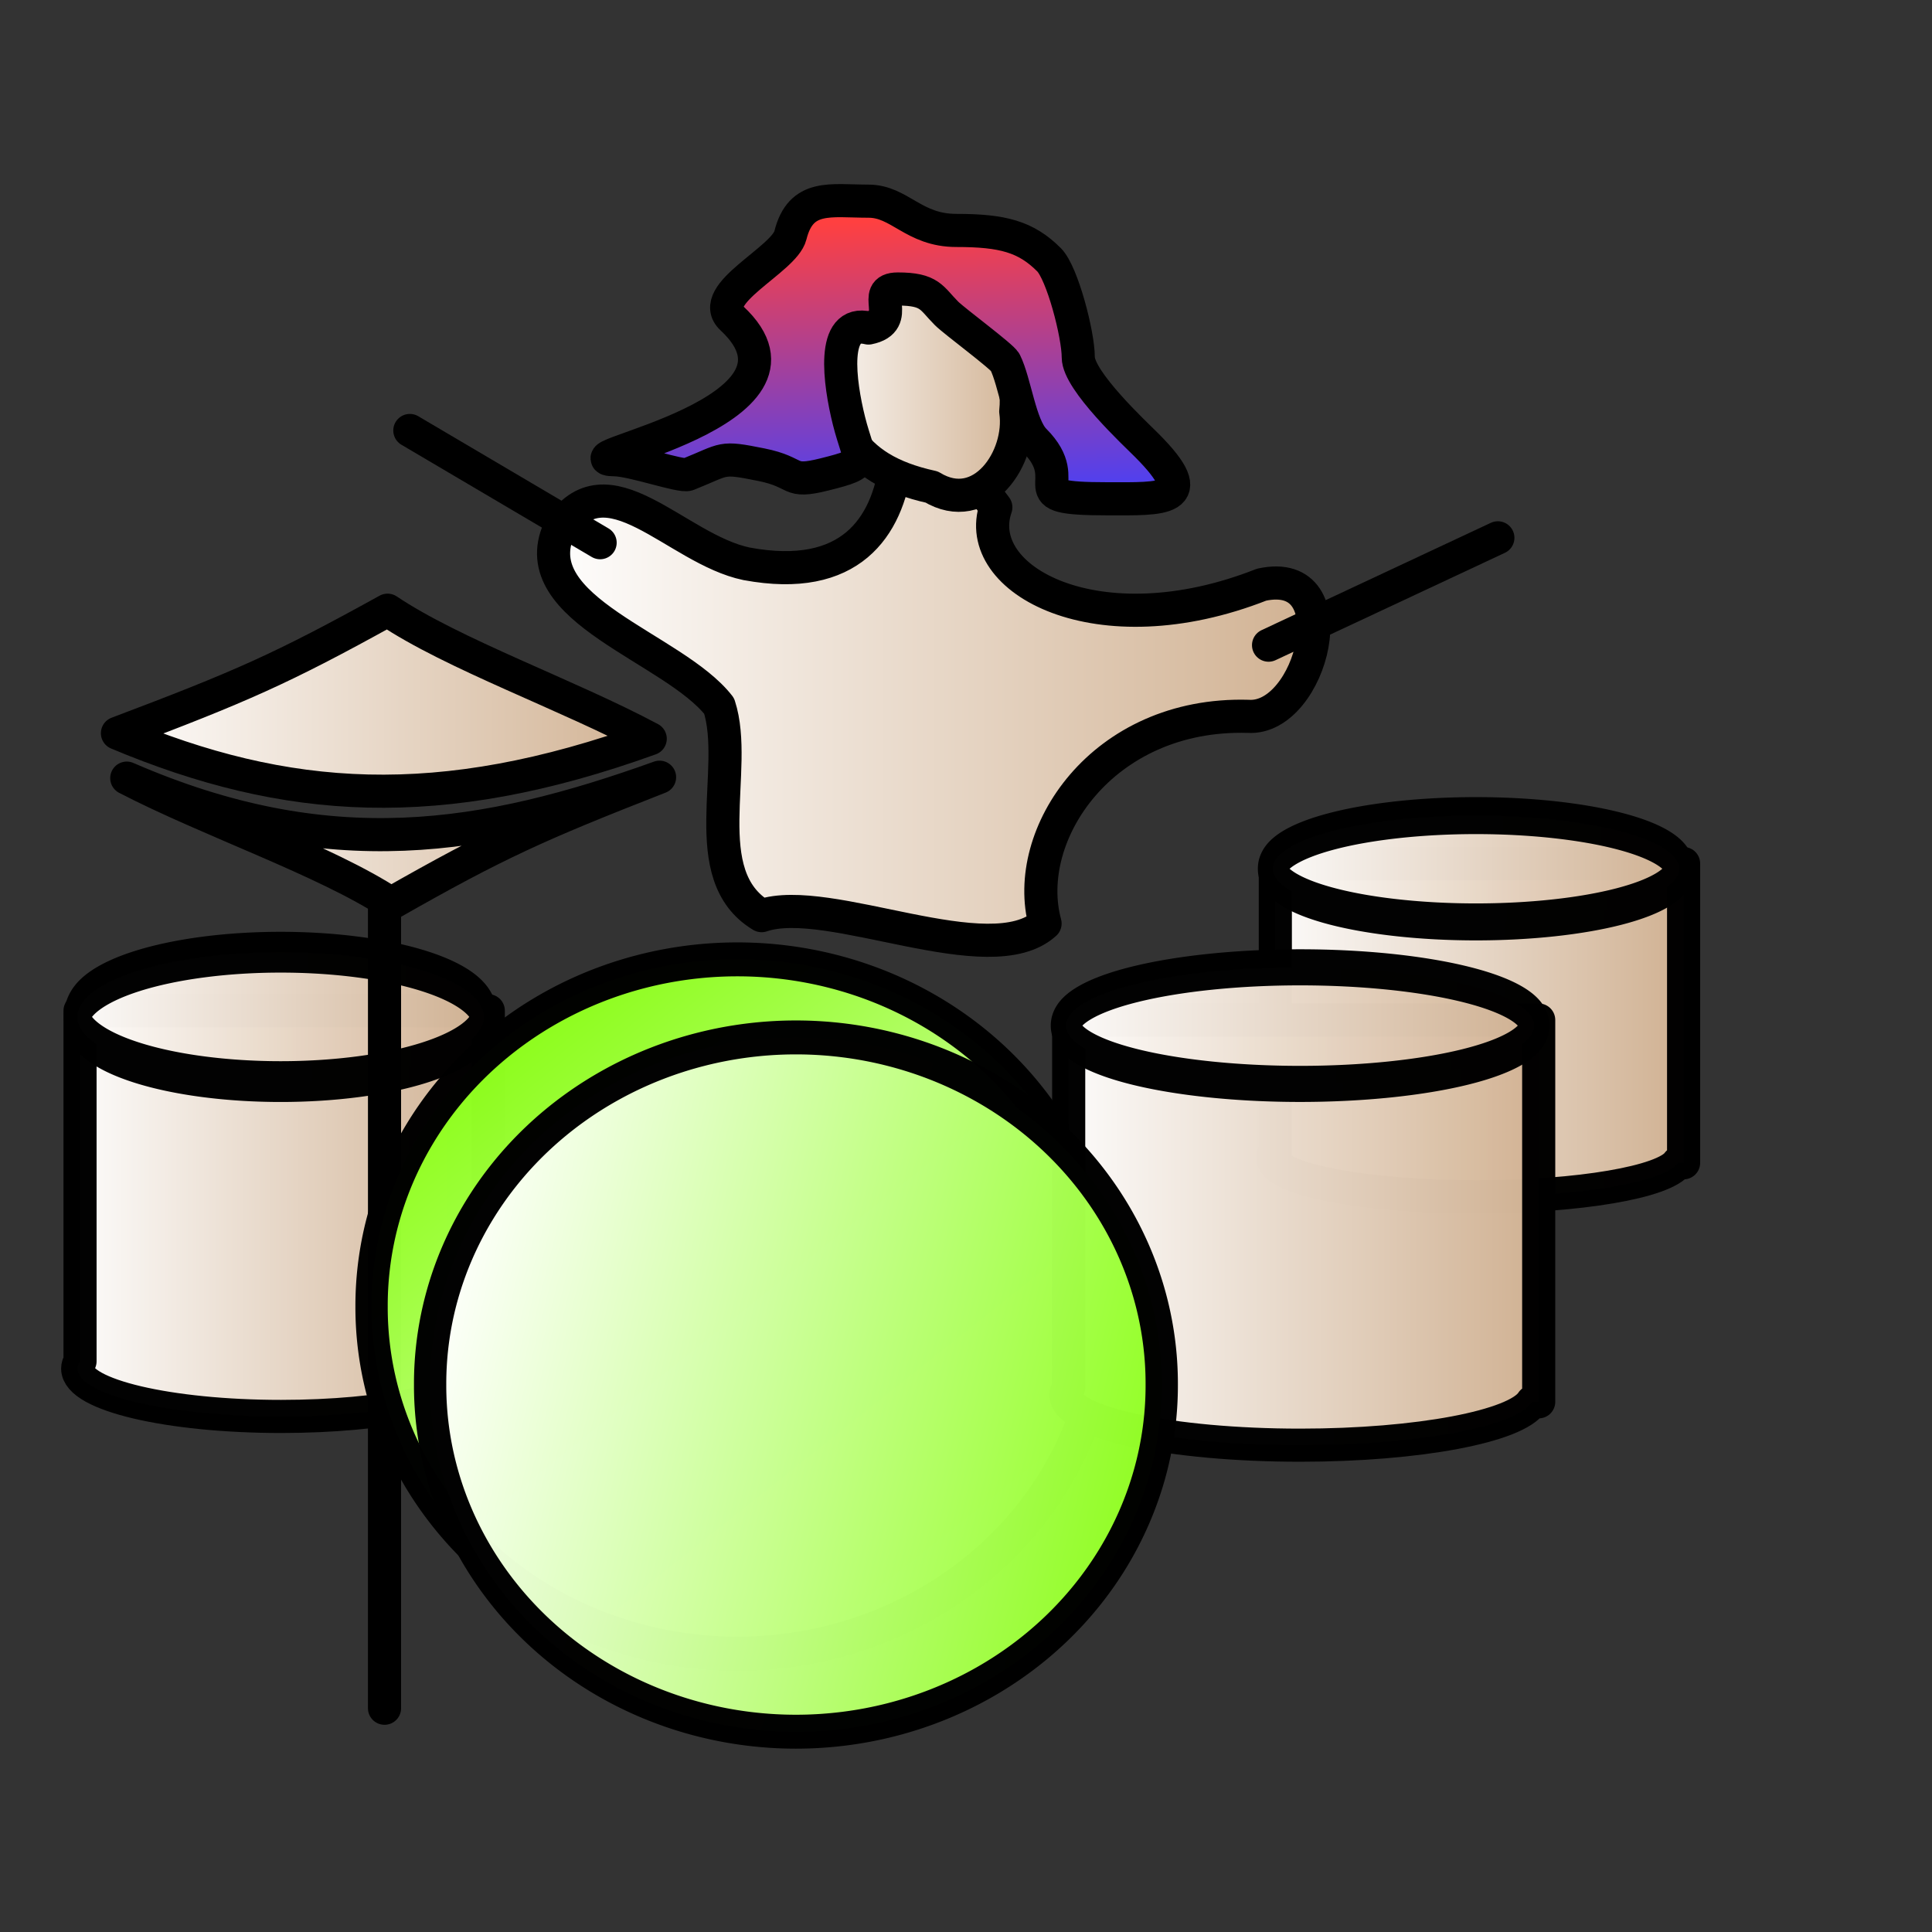 <?xml version="1.0" encoding="UTF-8" standalone="no"?>
<!-- Created with Inkscape (http://www.inkscape.org/) -->
<svg
   xmlns:dc="http://purl.org/dc/elements/1.1/"
   xmlns:cc="http://web.resource.org/cc/"
   xmlns:rdf="http://www.w3.org/1999/02/22-rdf-syntax-ns#"
   xmlns:svg="http://www.w3.org/2000/svg"
   xmlns="http://www.w3.org/2000/svg"
   xmlns:xlink="http://www.w3.org/1999/xlink"
   xmlns:sodipodi="http://inkscape.sourceforge.net/DTD/sodipodi-0.dtd"
   xmlns:inkscape="http://www.inkscape.org/namespaces/inkscape"
   width="700pt"
   height="700pt"
   id="svg36220"
   sodipodi:version="0.32"
   inkscape:version="0.43"
   version="1.0"
   inkscape:export-filename="/home/maurizio/out/wr.png"
   inkscape:export-xdpi="90"
   inkscape:export-ydpi="90"
   sodipodi:docbase="/home/monge/chess_pieces/chess_set"
   sodipodi:docname="wr.svg">
  <rect width="100%" height="100%" fill="#333333" stroke="none"/>
  <defs
     id="defs36222">
    <linearGradient
       id="linearGradient3404">
      <stop
         id="stop3406"
         offset="0"
         style="stop-color:#ffffff;stop-opacity:1;" />
      <stop
         id="stop3408"
         offset="1"
         style="stop-color:#80ff00;stop-opacity:1;" />
    </linearGradient>
    <linearGradient
       id="linearGradient3392">
      <stop
         style="stop-color:#ff4040;stop-opacity:1;"
         offset="0"
         id="stop3394" />
      <stop
         style="stop-color:#4040ff;stop-opacity:1;"
         offset="1"
         id="stop3396" />
    </linearGradient>
    <linearGradient
       id="linearGradient3037">
      <stop
         style="stop-color:#ffffff;stop-opacity:1;"
         offset="0"
         id="stop3039" />
      <stop
         style="stop-color:#d0b090;stop-opacity:1"
         offset="1"
         id="stop3041" />
    </linearGradient>
    <linearGradient
       inkscape:collect="always"
       xlink:href="#linearGradient3037"
       id="linearGradient3043"
       x1="7.338"
       y1="207.665"
       x2="689.745"
       y2="274.331"
       gradientUnits="userSpaceOnUse"
       gradientTransform="matrix(1.045,0,0,1.014,-1042.634,-35.405)" />
    <linearGradient
       inkscape:collect="always"
       xlink:href="#linearGradient3037"
       id="linearGradient3051"
       x1="218.502"
       y1="521.53"
       x2="906.095"
       y2="643.197"
       gradientUnits="userSpaceOnUse"
       gradientTransform="matrix(1.045,0,0,1.014,-1042.634,-35.405)" />
    <linearGradient
       inkscape:collect="always"
       xlink:href="#linearGradient3037"
       id="linearGradient3059"
       x1="153.414"
       y1="229.068"
       x2="966.586"
       y2="400.734"
       gradientUnits="userSpaceOnUse"
       gradientTransform="matrix(1.045,0,0,1.014,-1042.634,-35.405)" />
    <linearGradient
       inkscape:collect="always"
       xlink:href="#linearGradient3037"
       id="linearGradient3067"
       x1="193.15"
       y1="715.406"
       x2="878.595"
       y2="782.072"
       gradientUnits="userSpaceOnUse"
       gradientTransform="matrix(1.045,0,0,1.014,-1042.634,-35.405)" />
    <linearGradient
       inkscape:collect="always"
       xlink:href="#linearGradient3404"
       id="linearGradient3298"
       x1="303.737"
       y1="691.152"
       x2="679.99"
       y2="788.886"
       gradientUnits="userSpaceOnUse" />
    <linearGradient
       inkscape:collect="always"
       xlink:href="#linearGradient3404"
       id="linearGradient3306"
       x1="602.733"
       y1="849.213"
       x2="363.143"
       y2="533.091"
       gradientUnits="userSpaceOnUse" />
    <linearGradient
       inkscape:collect="always"
       xlink:href="#linearGradient3037"
       id="linearGradient3321"
       x1="486.969"
       y1="528.25"
       x2="798"
       y2="528.25"
       gradientUnits="userSpaceOnUse"
       gradientTransform="matrix(0.774,0,0,0.791,131.845,177.845)" />
    <linearGradient
       inkscape:collect="always"
       xlink:href="#linearGradient3037"
       id="linearGradient3323"
       x1="425.692"
       y1="321.1"
       x2="733.963"
       y2="321.1"
       gradientUnits="userSpaceOnUse" />
    <linearGradient
       inkscape:collect="always"
       xlink:href="#linearGradient3037"
       id="linearGradient3329"
       gradientUnits="userSpaceOnUse"
       gradientTransform="matrix(0.672,0,0,0.62,282.176,170.357)"
       x1="486.969"
       y1="528.25"
       x2="798"
       y2="528.25" />
    <linearGradient
       inkscape:collect="always"
       xlink:href="#linearGradient3037"
       id="linearGradient3331"
       gradientUnits="userSpaceOnUse"
       x1="425.692"
       y1="321.1"
       x2="733.963"
       y2="321.1" />
    <linearGradient
       inkscape:collect="always"
       xlink:href="#linearGradient3037"
       id="linearGradient3352"
       x1="8.667"
       y1="251.297"
       x2="282.047"
       y2="251.297"
       gradientUnits="userSpaceOnUse"
       gradientTransform="translate(40.069,87.21)" />
    <linearGradient
       inkscape:collect="always"
       xlink:href="#linearGradient3037"
       id="linearGradient3354"
       x1="6.097"
       y1="295.184"
       x2="279.492"
       y2="295.184"
       gradientUnits="userSpaceOnUse"
       gradientTransform="translate(47.14,110.78)" />
    <linearGradient
       inkscape:collect="always"
       xlink:href="#linearGradient3037"
       id="linearGradient3360"
       gradientUnits="userSpaceOnUse"
       gradientTransform="matrix(0.672,0,0,0.754,-295.268,187.774)"
       x1="486.969"
       y1="528.25"
       x2="798"
       y2="528.25" />
    <linearGradient
       inkscape:collect="always"
       xlink:href="#linearGradient3037"
       id="linearGradient3362"
       gradientUnits="userSpaceOnUse"
       x1="425.692"
       y1="321.1"
       x2="733.963"
       y2="321.1" />
    <linearGradient
       inkscape:collect="always"
       xlink:href="#linearGradient3037"
       id="linearGradient3388"
       x1="259.427"
       y1="345.127"
       x2="642.659"
       y2="345.127"
       gradientUnits="userSpaceOnUse" />
    <linearGradient
       inkscape:collect="always"
       xlink:href="#linearGradient3037"
       id="linearGradient3390"
       x1="385.035"
       y1="184.119"
       x2="499.049"
       y2="184.119"
       gradientUnits="userSpaceOnUse" />
    <linearGradient
       inkscape:collect="always"
       xlink:href="#linearGradient3392"
       id="linearGradient3398"
       x1="458.615"
       y1="105.438"
       x2="464.215"
       y2="248.973"
       gradientUnits="userSpaceOnUse" />
  </defs>
  <sodipodi:namedview
     id="base"
     pagecolor="#ffffff"
     bordercolor="#666666"
     borderopacity="1.0"
     inkscape:pageopacity="0.0"
     inkscape:pageshadow="2"
     inkscape:zoom="0.6"
     inkscape:cx="541.76164"
     inkscape:cy="569.58322"
     inkscape:current-layer="layer1"
     inkscape:document-units="px"
     inkscape:window-width="979"
     inkscape:window-height="831"
     inkscape:window-x="183"
     inkscape:window-y="105"
     showguides="true"
     inkscape:guide-bbox="true" />
  <g
     id="layer1"
     inkscape:label="Layer 1"
     inkscape:groupmode="layer">
    <path
       id="path3356"
       d="M 38.66,488.274 L 38.66,657.631 C 37.914,658.779 37.525,659.948 37.525,661.144 C 37.525,673.903 81.557,684.27 135.793,684.27 C 185.523,684.27 226.644,675.562 233.137,664.279 L 235.89,664.279 L 235.89,488.274 L 38.66,488.274 z "
       style="opacity:0.99;fill:url(#linearGradient3360);fill-opacity:1;fill-rule:evenodd;stroke:black;stroke-width:16;stroke-linecap:round;stroke-linejoin:round;stroke-miterlimit:4;stroke-dasharray:none;stroke-dashoffset:0;stroke-opacity:1" />
    <path
       transform="matrix(0.672,0,0,1.02,-254.064,163.731)"
       d="M 725.963 321.1 A 146.135 30.641 0 1 1  433.692,321.1 A 146.135 30.641 0 1 1  725.963 321.1 z"
       sodipodi:ry="30.641294"
       sodipodi:rx="146.13541"
       sodipodi:cy="321.0997"
       sodipodi:cx="579.82758"
       id="path3358"
       style="opacity:0.99;fill:url(#linearGradient3362);fill-opacity:1;fill-rule:evenodd;stroke:black;stroke-width:19.321;stroke-linecap:round;stroke-linejoin:round;stroke-miterlimit:4;stroke-dasharray:none;stroke-dashoffset:0;stroke-opacity:1"
       sodipodi:type="arc" />
    <path
       style="fill:none;fill-opacity:0.75;fill-rule:evenodd;stroke:black;stroke-width:16;stroke-linecap:round;stroke-linejoin:round;stroke-miterlimit:4;stroke-dasharray:none;stroke-opacity:1"
       d="M 185.76,425.613 L 185.76,825.237"
       id="path3333"
       sodipodi:nodetypes="cc" />
    <path
       sodipodi:nodetypes="cccc"
       id="path3344"
       d="M 318.632,375.464 C 234.264,405.735 159.048,418.46 61.238,375.907 C 101.058,396.559 157.064,415.612 188.868,436.464 C 239.717,407.533 259.264,398.703 318.632,375.464 z "
       style="fill:url(#linearGradient3354);fill-opacity:1;fill-rule:evenodd;stroke:black;stroke-width:16;stroke-linecap:round;stroke-linejoin:round;stroke-miterlimit:4;stroke-dasharray:none;stroke-opacity:1" />
    <path
       style="fill:url(#linearGradient3352);fill-opacity:1;fill-rule:evenodd;stroke:black;stroke-width:16;stroke-linecap:round;stroke-linejoin:round;stroke-miterlimit:4;stroke-dasharray:none;stroke-opacity:1"
       d="M 56.736,354.21 C 138.091,388.373 212.214,393.667 314.117,356.872 C 274.548,335.742 218.777,316.014 187.226,294.78 C 136.033,323.095 116.381,331.688 56.736,354.21 z "
       id="path3335"
       sodipodi:nodetypes="cccc" />
    <path
       transform="matrix(1.056,0,0,1.109,-149.048,-135.329)"
       d="M 645.824 691.152 A 167.349 150.849 0 1 1  311.127,691.152 A 167.349 150.849 0 1 1  645.824 691.152 z"
       sodipodi:ry="150.84944"
       sodipodi:rx="167.3486"
       sodipodi:cy="691.15222"
       sodipodi:cx="478.47559"
       id="path3279"
       style="opacity:0.99;fill:url(#linearGradient3306);fill-opacity:1.0;fill-rule:evenodd;stroke:black;stroke-width:14.78;stroke-linecap:round;stroke-linejoin:round;stroke-miterlimit:4;stroke-dasharray:none;stroke-dashoffset:0;stroke-opacity:1"
       sodipodi:type="arc" />
    <path
       id="path3325"
       d="M 616.103,417.174 L 616.103,556.277 C 615.357,557.219 614.969,558.179 614.969,559.162 C 614.969,569.642 659.001,578.157 713.237,578.157 C 762.967,578.157 804.088,571.004 810.581,561.737 L 813.333,561.737 L 813.333,417.174 L 616.103,417.174 z "
       style="opacity:0.99;fill:url(#linearGradient3329);fill-opacity:1;fill-rule:evenodd;stroke:black;stroke-width:16;stroke-linecap:round;stroke-linejoin:round;stroke-miterlimit:4;stroke-dasharray:none;stroke-dashoffset:0;stroke-opacity:1" />
    <path
       style="opacity:0.99;fill:url(#linearGradient3321);fill-opacity:1;fill-rule:evenodd;stroke:black;stroke-width:16;stroke-linecap:round;stroke-linejoin:round;stroke-miterlimit:4;stroke-dasharray:none;stroke-dashoffset:0;stroke-opacity:1"
       d="M 516.275,492.759 L 516.275,670.24 C 515.416,671.442 514.969,672.667 514.969,673.921 C 514.969,687.292 565.66,698.156 628.099,698.156 C 685.35,698.156 732.69,689.03 740.165,677.207 L 743.334,677.207 L 743.334,492.759 L 516.275,492.759 z "
       id="path3310" />
    <path
       sodipodi:type="arc"
       style="opacity:0.99;fill:url(#linearGradient3298);fill-opacity:1.0;fill-rule:evenodd;stroke:black;stroke-width:14.78;stroke-linecap:round;stroke-linejoin:round;stroke-miterlimit:4;stroke-dasharray:none;stroke-dashoffset:0;stroke-opacity:1"
       id="path3277"
       sodipodi:cx="478.47559"
       sodipodi:cy="691.15222"
       sodipodi:rx="167.3486"
       sodipodi:ry="150.84944"
       d="M 645.824 691.152 A 167.349 150.849 0 1 1  311.127,691.152 A 167.349 150.849 0 1 1  645.824 691.152 z"
       transform="matrix(1.056,0,0,1.109,-120.763,-97.617)" />
    <path
       sodipodi:type="arc"
       style="opacity:0.99;fill:url(#linearGradient3323);fill-opacity:1;fill-rule:evenodd;stroke:black;stroke-width:18.972;stroke-linecap:round;stroke-linejoin:round;stroke-miterlimit:4;stroke-dasharray:none;stroke-dashoffset:0;stroke-opacity:1"
       id="path3308"
       sodipodi:cx="579.82758"
       sodipodi:cy="321.0997"
       sodipodi:rx="146.13541"
       sodipodi:ry="30.641294"
       d="M 725.963 321.1 A 146.135 30.641 0 1 1  433.692,321.1 A 146.135 30.641 0 1 1  725.963 321.1 z"
       transform="matrix(0.774,0,0,0.919,179.28,200.374)" />
    <path
       transform="matrix(0.672,0,0,0.838,323.379,150.609)"
       d="M 725.963 321.1 A 146.135 30.641 0 1 1  433.692,321.1 A 146.135 30.641 0 1 1  725.963 321.1 z"
       sodipodi:ry="30.641294"
       sodipodi:rx="146.13541"
       sodipodi:cy="321.0997"
       sodipodi:cx="579.82758"
       id="path3327"
       style="opacity:0.99;fill:url(#linearGradient3331);fill-opacity:1;fill-rule:evenodd;stroke:black;stroke-width:21.319;stroke-linecap:round;stroke-linejoin:round;stroke-miterlimit:4;stroke-dasharray:none;stroke-dashoffset:0;stroke-opacity:1"
       sodipodi:type="arc" />
    <path
       style="fill:url(#linearGradient3388);fill-opacity:1.0;fill-rule:evenodd;stroke:black;stroke-width:16;stroke-linecap:round;stroke-linejoin:round;stroke-opacity:1;stroke-miterlimit:4;stroke-dasharray:none"
       d="M 360.686,272.378 C 326.474,265.296 293.021,219.747 270.055,255.772 C 252.78,294.663 325.48,312.82 347.401,341.042 C 357.362,371.619 335.399,422.831 367.927,442.342 C 400.271,431.248 478.217,470.441 504.863,446.148 C 493.207,403.392 532.326,344.042 602.969,346.058 C 633.742,348.109 652.458,273.112 609.467,282.453 C 530.383,313.596 468.853,280.148 481.082,245.06 C 463.22,220.395 458.842,228.181 432.753,224.225 C 428.575,254.598 410.928,281.686 360.686,272.378 z "
       id="path3364"
       sodipodi:nodetypes="cccccccccc" />
    <path
       style="fill:url(#linearGradient3390);fill-opacity:1.0;fill-rule:evenodd;stroke:black;stroke-width:16;stroke-linecap:round;stroke-linejoin:round;stroke-opacity:1;stroke-miterlimit:4;stroke-dasharray:none"
       d="M 393.668,162.011 C 388.441,134.68 416.639,120.363 438.116,134.494 C 465.191,143.857 494.105,167.107 490.699,198.768 C 493.937,221.084 474.26,249.969 450.091,235.271 C 409.52,226.361 401.608,203.898 393.668,162.011 z "
       id="path3366"
       sodipodi:nodetypes="ccccc" />
    <path
       style="fill:url(#linearGradient3398);fill-opacity:1.0;fill-rule:evenodd;stroke:black;stroke-width:16;stroke-linecap:round;stroke-linejoin:round;stroke-opacity:1;stroke-miterlimit:4;stroke-dasharray:none"
       d="M 419.55,158.465 C 401.241,153.888 405.545,184.94 410.122,203.249 C 415.215,223.622 420.936,223.526 398.337,229.176 C 380.071,233.742 386.374,228.197 367.696,224.462 C 347.644,220.452 350.993,221.715 332.34,229.176 C 329.048,230.493 305.688,222.217 296.985,222.105 C 269.756,221.754 402.584,199.391 353.553,153.751 C 341.099,142.158 378.865,125.572 381.838,113.682 C 386.873,93.542 401.258,97.183 419.55,97.183 C 434.662,97.183 441.256,111.325 461.976,111.325 C 484.385,111.325 495.613,114.32 506.76,125.467 C 513.223,131.93 520.902,161.598 520.902,172.607 C 520.902,183.976 548.569,209.703 553.9,215.034 C 581.23,242.363 561.296,240.961 535.044,240.961 C 489.035,240.961 521.111,234.099 499.689,212.677 C 492.722,205.71 490.357,184.586 485.547,174.964 C 484.176,172.224 461.057,155.189 457.262,151.394 C 449.834,143.965 449.485,139.609 433.692,139.609 C 419.795,139.609 436.383,155.099 419.55,158.465 z "
       id="path3368"
       sodipodi:nodetypes="csssssssssssssssssc" />
    <path
       style="fill:none;fill-opacity:0.75;fill-rule:evenodd;stroke:black;stroke-width:16;stroke-linecap:round;stroke-linejoin:round;stroke-opacity:1;stroke-miterlimit:4;stroke-dasharray:none"
       d="M 289.914,262.174 L 197.99,207.963"
       id="path3400" />
    <path
       style="fill:none;fill-opacity:0.75;fill-rule:evenodd;stroke:black;stroke-width:16;stroke-linecap:round;stroke-linejoin:round;stroke-opacity:1;stroke-miterlimit:4;stroke-dasharray:none"
       d="M 612.826,311.672 L 723.606,259.817"
       id="path3402" />
  </g>
</svg>
